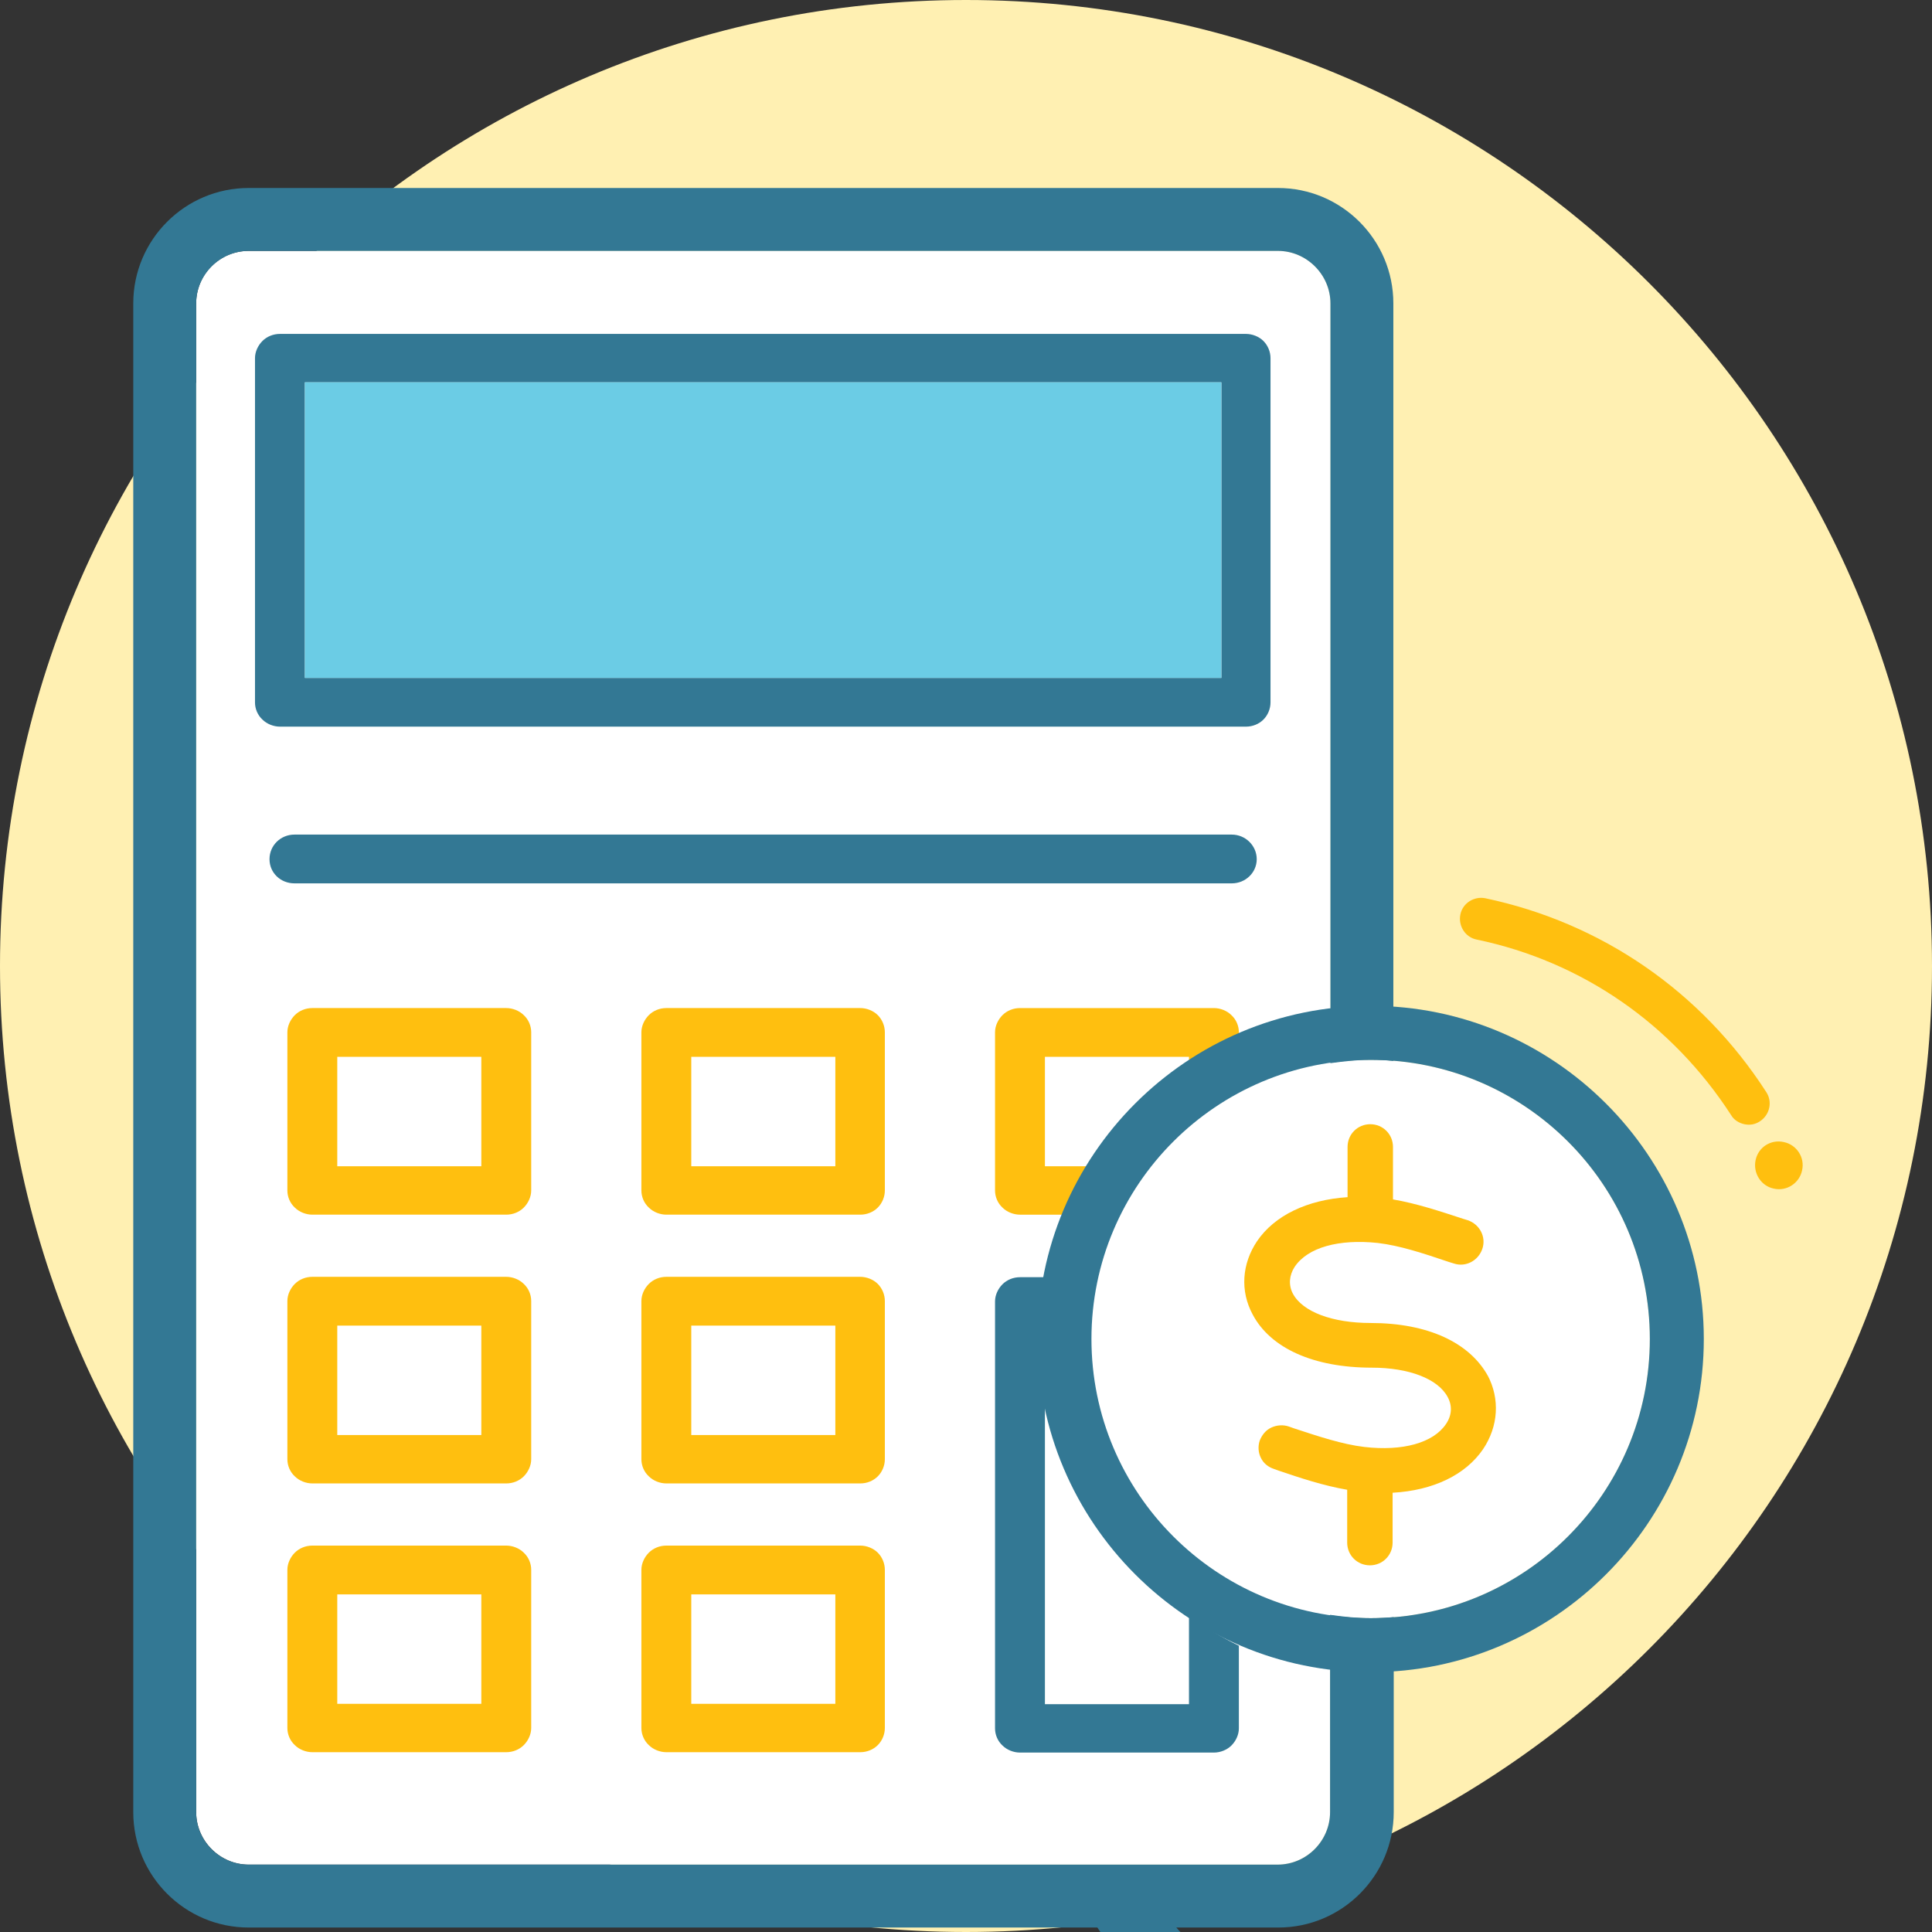 <?xml version="1.0" encoding="UTF-8"?><svg xmlns="http://www.w3.org/2000/svg" xmlns:xlink="http://www.w3.org/1999/xlink" viewBox="0 0 51.9 51.9"><rect x="0" y="0" width="51.9" height="51.9" fill="#333333" stroke="none"/><defs><style>.e{fill:none;}.f{fill:#fff;}.g{fill:#fff0b2;}.h{fill:#ffbf0f;}.i{fill:#6bcce5;}.j{fill:#337894;}.k{clip-path:url(#d);}</style><clipPath id="d"><rect class="e" width="51.9" height="51.9"/></clipPath></defs><g id="a"/><g id="b"><g id="c"><g><g class="k"><path class="g" d="M51.9,25.95c0,14.33-11.62,25.95-25.95,25.95S0,40.28,0,25.95C0,11.62,11.62,0,25.95,0s25.95,11.62,25.95,25.95"/><path class="f" d="M35.73,43.38v5.3c0,.77-.64,1.41-1.41,1.41H6.68c-.77,0-1.41-.64-1.41-1.41V8.15c0-.78,.63-1.41,1.41-1.41h27.65c.77,0,1.41,.63,1.41,1.41V43.38Z"/><path class="f" d="M36.82,43.47c-4.14,0-7.5-3.36-7.5-7.5s3.36-7.5,7.5-7.5,7.5,3.36,7.5,7.5-3.36,7.5-7.5,7.5"/><path class="h" d="M12.93,31.33h-3.87v-2.94h3.87v2.94Zm1.14-4.06c-.12-.12-.3-.19-.47-.19h-5.21c-.18,0-.35,.07-.47,.19-.12,.12-.2,.29-.2,.46v4.25c0,.17,.07,.34,.2,.46,.12,.12,.3,.19,.47,.19h5.21c.18,0,.35-.07,.47-.19,.12-.12,.2-.29,.2-.46v-4.25c0-.17-.07-.34-.2-.46"/><path class="h" d="M12.93,38.55h-3.87v-2.94h3.87v2.94Zm1.14-4.06c-.12-.12-.3-.19-.47-.19h-5.21c-.18,0-.35,.07-.47,.19-.12,.12-.2,.29-.2,.46v4.25c0,.17,.07,.34,.2,.46,.12,.12,.3,.19,.47,.19h5.21c.18,0,.35-.07,.47-.19,.12-.12,.2-.29,.2-.46v-4.25c0-.17-.07-.34-.2-.46"/><path class="h" d="M12.93,45.77h-3.87v-2.94h3.87v2.94Zm1.14-4.06c-.12-.12-.3-.19-.47-.19h-5.21c-.18,0-.35,.07-.47,.19-.12,.12-.2,.29-.2,.46v4.25c0,.17,.07,.34,.2,.46,.12,.12,.3,.19,.47,.19h5.21c.18,0,.35-.07,.47-.19,.12-.12,.2-.29,.2-.46v-4.25c0-.17-.07-.34-.2-.46"/><path class="h" d="M22.44,38.55h-3.87v-2.94h3.87v2.94Zm1.14-4.06c-.12-.12-.3-.19-.47-.19h-5.21c-.18,0-.35,.07-.47,.19-.12,.12-.2,.29-.2,.46v4.25c0,.17,.07,.34,.2,.46,.12,.12,.3,.19,.47,.19h5.21c.18,0,.35-.07,.47-.19,.12-.12,.19-.29,.19-.46v-4.25c0-.17-.07-.34-.19-.46"/><path class="h" d="M22.44,45.77h-3.87v-2.94h3.87v2.94Zm1.14-4.06c-.12-.12-.3-.19-.47-.19h-5.21c-.18,0-.35,.07-.47,.19-.12,.12-.2,.29-.2,.46v4.25c0,.17,.07,.34,.2,.46,.12,.12,.3,.19,.47,.19h5.21c.18,0,.35-.07,.47-.19,.12-.12,.19-.29,.19-.46v-4.25c0-.17-.07-.34-.19-.46"/><path class="h" d="M29.45,31.33h-1.38v-2.94h3.87v.22c.42-.31,.87-.57,1.34-.81v-.07c0-.17-.07-.34-.2-.46-.12-.12-.3-.19-.47-.19h-5.21c-.18,0-.35,.07-.47,.19-.12,.12-.2,.29-.2,.46v4.25c0,.17,.07,.34,.2,.46,.12,.12,.3,.19,.47,.19h1.4c.18-.46,.4-.89,.65-1.31"/><path class="h" d="M22.44,31.33h-3.87v-2.94h3.87v2.94Zm1.14-4.06c-.12-.12-.3-.19-.47-.19h-5.21c-.18,0-.35,.07-.47,.19-.12,.12-.2,.29-.2,.46v4.25c0,.17,.07,.34,.2,.46,.12,.12,.3,.19,.47,.19h5.21c.18,0,.35-.07,.47-.19,.12-.12,.19-.29,.19-.46v-4.25c0-.17-.07-.34-.19-.46"/><path class="j" d="M36.82,43.47c-4.14,0-7.5-3.36-7.5-7.5s3.36-7.5,7.5-7.5,7.5,3.36,7.5,7.5-3.36,7.5-7.5,7.5m0-16.45c-4.94,0-8.95,4.02-8.95,8.95s4.02,8.95,8.95,8.95,8.95-4.02,8.95-8.95-4.02-8.95-8.95-8.95"/><path class="j" d="M7.91,23.73h25.18c.37,0,.67-.29,.67-.65s-.3-.66-.67-.66H7.91c-.37,0-.67,.29-.67,.66s.3,.65,.67,.65"/><path class="j" d="M8.19,10.27h24.62v7.94H8.19v-7.94Zm25.28,9.25c.18,0,.35-.07,.47-.19,.12-.12,.19-.29,.19-.46V9.62c0-.17-.07-.34-.19-.46-.12-.12-.3-.19-.47-.19H7.52c-.18,0-.35,.07-.47,.19-.12,.12-.2,.29-.2,.46v9.25c0,.17,.07,.34,.2,.46,.12,.12,.3,.19,.47,.19h25.95Z"/><path class="j" d="M27.4,47.08h5.21c.17,0,.35-.07,.47-.19,.12-.12,.2-.29,.2-.46v-2.22c-.47-.23-.92-.5-1.34-.8v2.37h-3.87v-10.16h.1c.02-.44,.06-.88,.15-1.31h-.92c-.18,0-.35,.07-.47,.19-.12,.12-.2,.29-.2,.46v11.47c0,.17,.07,.34,.2,.46,.12,.12,.3,.19,.47,.19"/><path class="h" d="M39.98,36.98c-.49-.91-1.62-1.44-3.16-1.44-1.03,0-1.83-.3-2.09-.79-.12-.23-.1-.49,.05-.72,.35-.52,1.18-.75,2.23-.64,.59,.07,1.2,.27,1.91,.51l.13,.04c.32,.11,.66-.07,.77-.39,.11-.32-.07-.66-.39-.77l-.13-.04c-.61-.2-1.24-.41-1.88-.52v-1.41c0-.34-.27-.61-.61-.61s-.61,.27-.61,.61v1.35c-1.08,.07-1.96,.49-2.43,1.18-.41,.61-.46,1.34-.12,1.97,.48,.91,1.64,1.43,3.2,1.43,1,0,1.78,.3,2.04,.79,.13,.24,.11,.5-.05,.73-.34,.5-1.16,.73-2.19,.61-.59-.07-1.22-.28-1.89-.5l-.14-.05c-.15-.05-.32-.04-.47,.03-.15,.07-.25,.2-.31,.35-.05,.15-.04,.32,.03,.46,.07,.15,.2,.25,.35,.3l.14,.05c.56,.19,1.19,.4,1.83,.51v1.42c0,.34,.27,.61,.61,.61s.61-.27,.61-.61v-1.34c1.09-.06,1.96-.48,2.43-1.17,.41-.61,.46-1.35,.12-1.99"/><path class="h" d="M48.41,31.44c-.07,.34-.41,.57-.76,.49-.34-.07-.56-.41-.49-.76,.07-.35,.41-.57,.76-.49,.34,.07,.57,.41,.49,.76"/><path class="h" d="M39.9,24.13c3.13,.66,5.81,2.51,7.55,5.21,.17,.26,.09,.61-.17,.78-.13,.09-.28,.11-.42,.08-.14-.03-.28-.11-.36-.25-1.58-2.44-4-4.12-6.83-4.71-.31-.06-.5-.37-.44-.67,.06-.31,.37-.5,.67-.44"/><path class="j" d="M36.82,43.47c-.37,0-.73-.04-1.09-.09v5.3c0,.77-.63,1.41-1.41,1.41H6.68c-.77,0-1.41-.63-1.41-1.41V8.15c0-.77,.64-1.41,1.41-1.41h27.65c.77,0,1.41,.64,1.41,1.41V28.56c.36-.05,.72-.09,1.09-.09,.2,0,.4,.01,.6,.03V8.15c0-1.71-1.39-3.1-3.1-3.1H6.68c-1.71,0-3.1,1.39-3.1,3.1V48.68c0,1.71,1.39,3.1,3.1,3.1H29.48s.05,.08,.08,.12h2.15s-.08-.08-.11-.12h2.74c1.71,0,3.1-1.39,3.1-3.1v-5.24c-.2,.02-.4,.03-.6,.03"/></g><rect class="i" x="8.19" y="10.27" width="24.62" height="7.94"/></g></g></g></svg>
